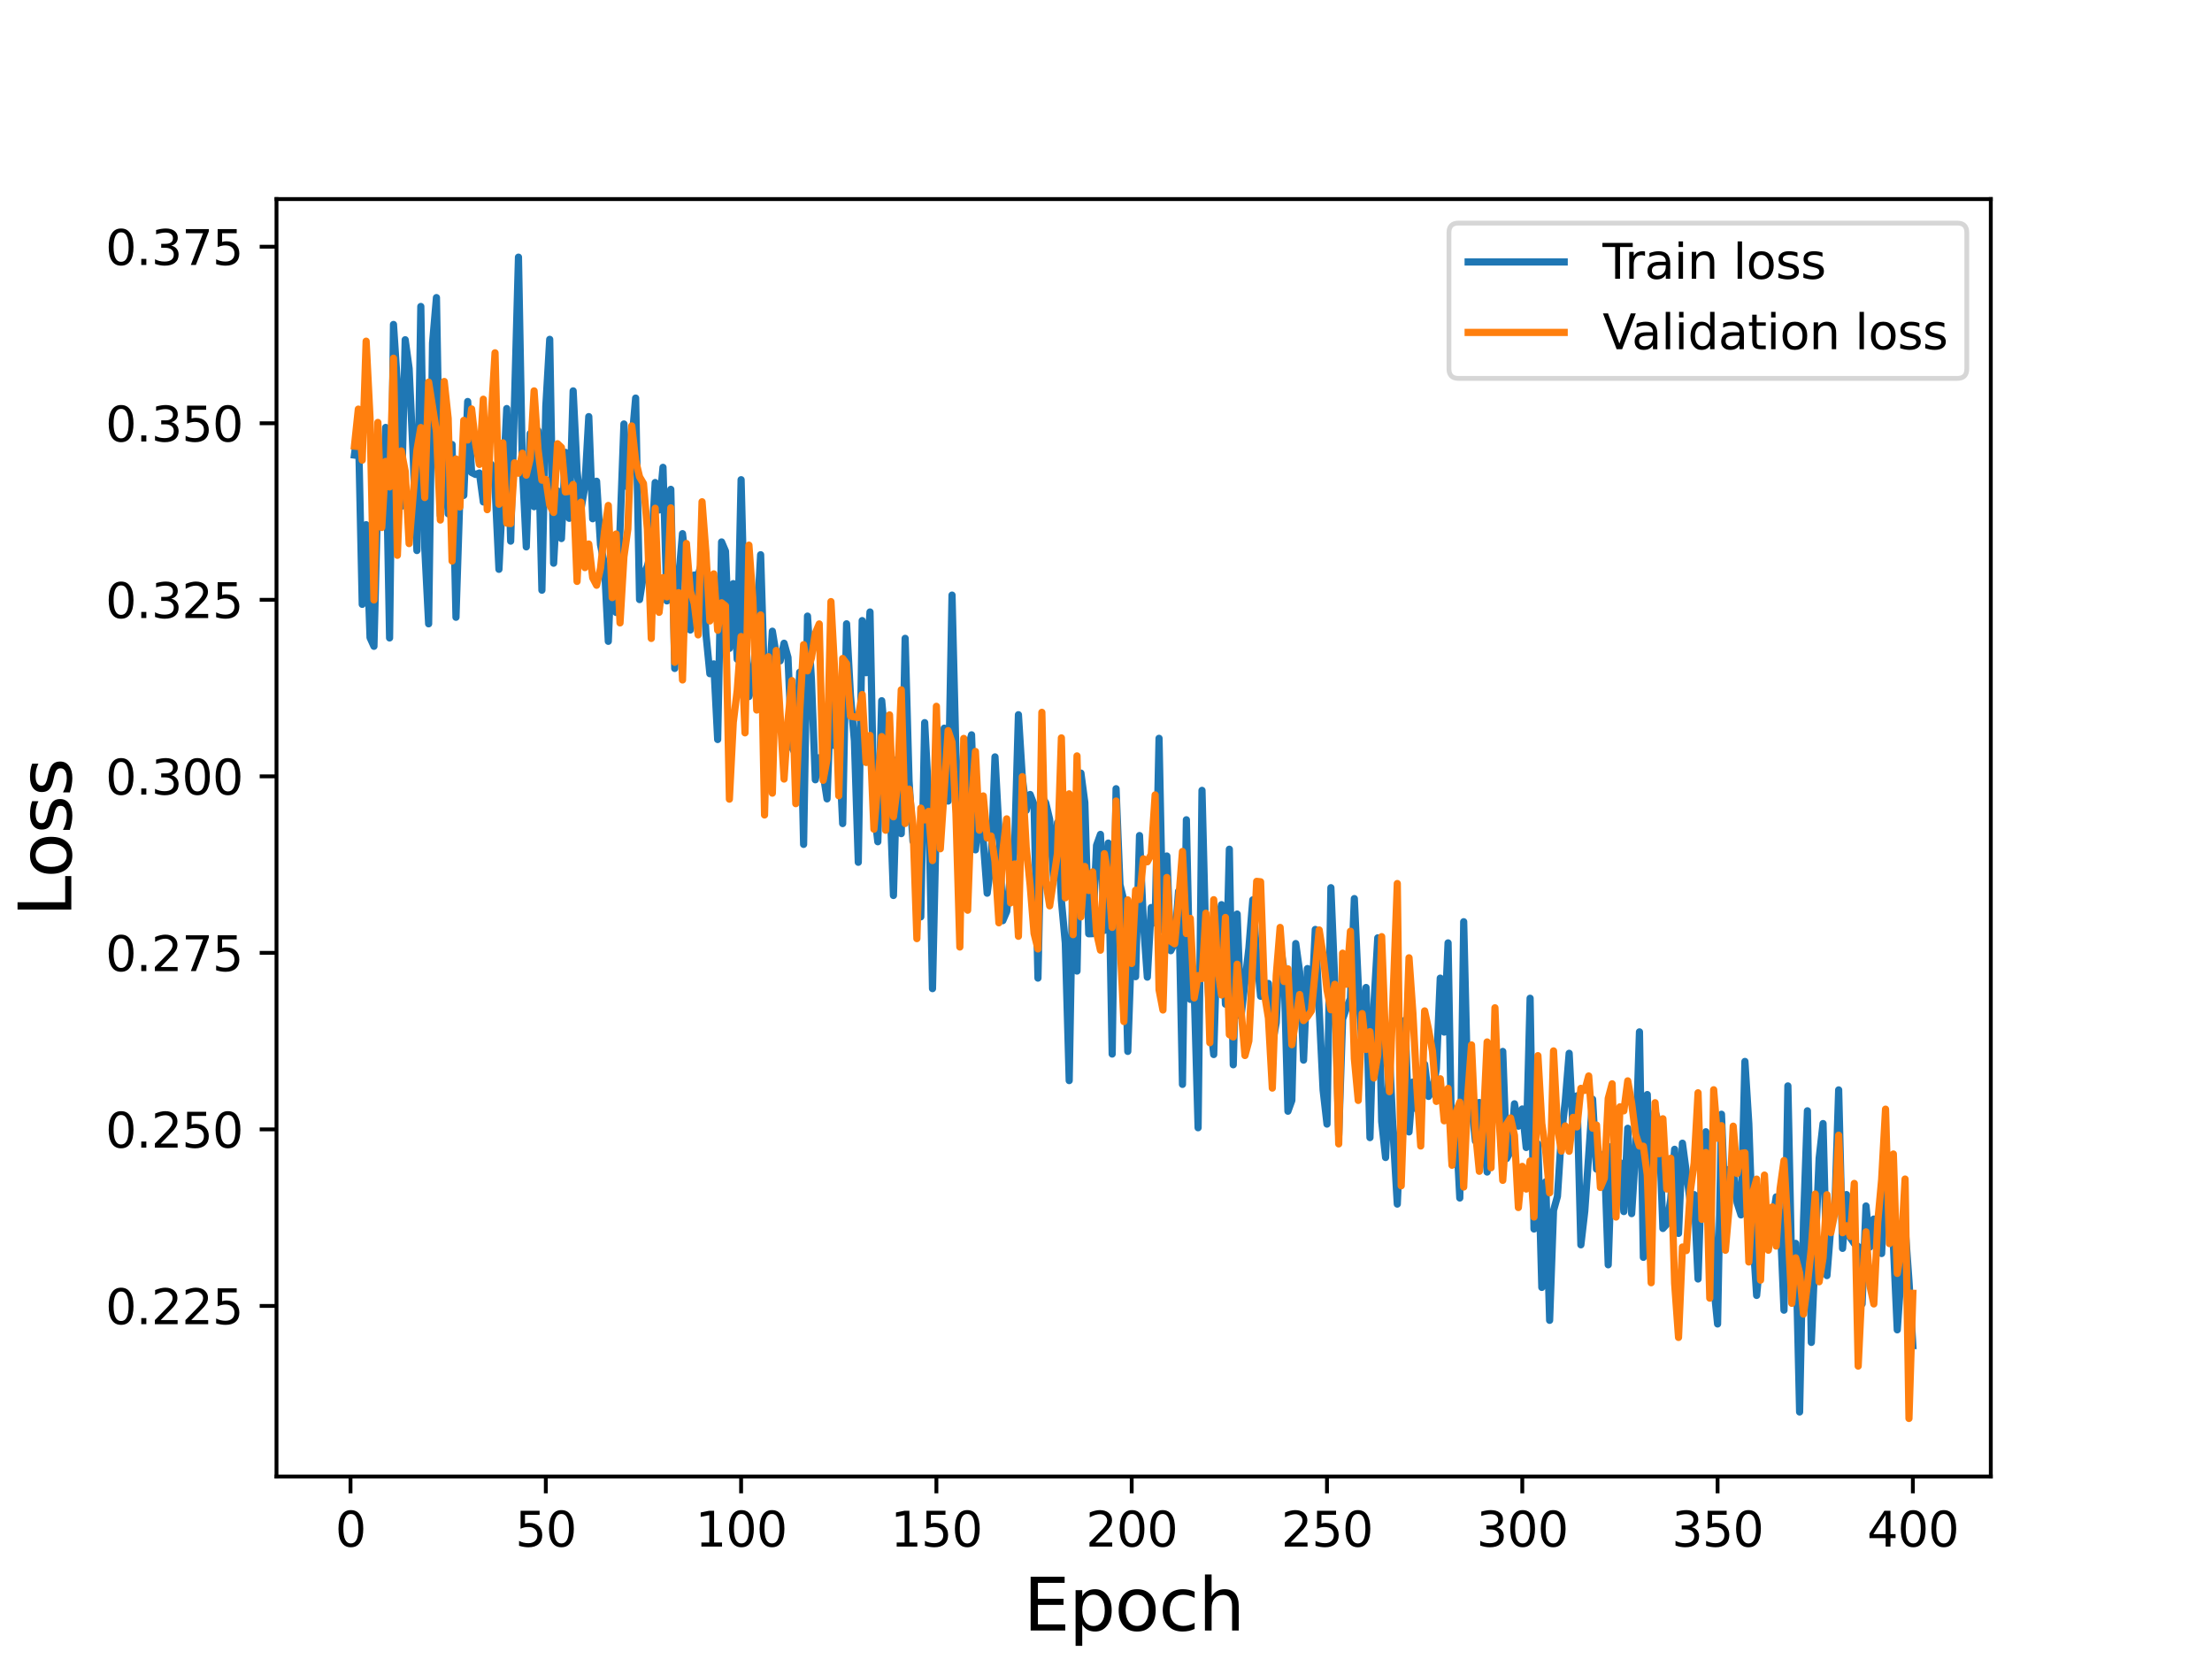 <?xml version="1.0" encoding="utf-8" standalone="no"?>
<!DOCTYPE svg PUBLIC "-//W3C//DTD SVG 1.1//EN"
  "http://www.w3.org/Graphics/SVG/1.1/DTD/svg11.dtd">
<svg height="345.6pt" version="1.1" viewBox="0 0 460.8 345.6" width="460.8pt" xmlns="http://www.w3.org/2000/svg" xmlns:xlink="http://www.w3.org/1999/xlink">
 <defs>
  <style type="text/css">*{stroke-linecap:butt;stroke-linejoin:round;}</style>
 </defs>
 <g id="figure_1">
  <g id="patch_1">
   <path d="M 0 345.6 
L 460.8 345.6 
L 460.8 0 
L 0 0 
z
" style="fill:#ffffff;"/>
  </g>
  <g id="axes_1">
   <g id="patch_2">
    <path d="M 57.6 307.584 
L 414.72 307.584 
L 414.72 41.472 
L 57.6 41.472 
z
" style="fill:#ffffff;"/>
   </g>
   <g id="matplotlib.axis_1">
    <g id="xtick_1">
     <g id="line2d_1">
      <defs>
       <path d="M 0 0 
L 0 3.5 
" id="mc0e71c6a5c" style="stroke:#000000;stroke-width:0.8;"/>
      </defs>
      <g>
       <use style="stroke:#000000;stroke-width:0.8;" x="73.019" xlink:href="#mc0e71c6a5c" y="307.584"/>
      </g>
     </g>
     <g id="text_1">
      <!-- 0 -->
      <g transform="translate(69.838 322.182)scale(0.1 -0.1)">
       <defs>
        <path d="M 2034 4250 
Q 1547 4250 1301 3770 
Q 1056 3291 1056 2328 
Q 1056 1369 1301 889 
Q 1547 409 2034 409 
Q 2525 409 2770 889 
Q 3016 1369 3016 2328 
Q 3016 3291 2770 3770 
Q 2525 4250 2034 4250 
z
M 2034 4750 
Q 2819 4750 3233 4129 
Q 3647 3509 3647 2328 
Q 3647 1150 3233 529 
Q 2819 -91 2034 -91 
Q 1250 -91 836 529 
Q 422 1150 422 2328 
Q 422 3509 836 4129 
Q 1250 4750 2034 4750 
z
" id="DejaVuSans-30" transform="scale(0.016)"/>
       </defs>
       <use xlink:href="#DejaVuSans-30"/>
      </g>
     </g>
    </g>
    <g id="xtick_2">
     <g id="line2d_2">
      <g>
       <use style="stroke:#000000;stroke-width:0.8;" x="113.703" xlink:href="#mc0e71c6a5c" y="307.584"/>
      </g>
     </g>
     <g id="text_2">
      <!-- 50 -->
      <g transform="translate(107.34 322.182)scale(0.1 -0.1)">
       <defs>
        <path d="M 691 4666 
L 3169 4666 
L 3169 4134 
L 1269 4134 
L 1269 2991 
Q 1406 3038 1543 3061 
Q 1681 3084 1819 3084 
Q 2600 3084 3056 2656 
Q 3513 2228 3513 1497 
Q 3513 744 3044 326 
Q 2575 -91 1722 -91 
Q 1428 -91 1123 -41 
Q 819 9 494 109 
L 494 744 
Q 775 591 1075 516 
Q 1375 441 1709 441 
Q 2250 441 2565 725 
Q 2881 1009 2881 1497 
Q 2881 1984 2565 2268 
Q 2250 2553 1709 2553 
Q 1456 2553 1204 2497 
Q 953 2441 691 2322 
L 691 4666 
z
" id="DejaVuSans-35" transform="scale(0.016)"/>
       </defs>
       <use xlink:href="#DejaVuSans-35"/>
       <use x="63.623" xlink:href="#DejaVuSans-30"/>
      </g>
     </g>
    </g>
    <g id="xtick_3">
     <g id="line2d_3">
      <g>
       <use style="stroke:#000000;stroke-width:0.8;" x="154.386" xlink:href="#mc0e71c6a5c" y="307.584"/>
      </g>
     </g>
     <g id="text_3">
      <!-- 100 -->
      <g transform="translate(144.842 322.182)scale(0.1 -0.1)">
       <defs>
        <path d="M 794 531 
L 1825 531 
L 1825 4091 
L 703 3866 
L 703 4441 
L 1819 4666 
L 2450 4666 
L 2450 531 
L 3481 531 
L 3481 0 
L 794 0 
L 794 531 
z
" id="DejaVuSans-31" transform="scale(0.016)"/>
       </defs>
       <use xlink:href="#DejaVuSans-31"/>
       <use x="63.623" xlink:href="#DejaVuSans-30"/>
       <use x="127.246" xlink:href="#DejaVuSans-30"/>
      </g>
     </g>
    </g>
    <g id="xtick_4">
     <g id="line2d_4">
      <g>
       <use style="stroke:#000000;stroke-width:0.8;" x="195.07" xlink:href="#mc0e71c6a5c" y="307.584"/>
      </g>
     </g>
     <g id="text_4">
      <!-- 150 -->
      <g transform="translate(185.526 322.182)scale(0.1 -0.1)">
       <use xlink:href="#DejaVuSans-31"/>
       <use x="63.623" xlink:href="#DejaVuSans-35"/>
       <use x="127.246" xlink:href="#DejaVuSans-30"/>
      </g>
     </g>
    </g>
    <g id="xtick_5">
     <g id="line2d_5">
      <g>
       <use style="stroke:#000000;stroke-width:0.8;" x="235.753" xlink:href="#mc0e71c6a5c" y="307.584"/>
      </g>
     </g>
     <g id="text_5">
      <!-- 200 -->
      <g transform="translate(226.209 322.182)scale(0.1 -0.1)">
       <defs>
        <path d="M 1228 531 
L 3431 531 
L 3431 0 
L 469 0 
L 469 531 
Q 828 903 1448 1529 
Q 2069 2156 2228 2338 
Q 2531 2678 2651 2914 
Q 2772 3150 2772 3378 
Q 2772 3750 2511 3984 
Q 2250 4219 1831 4219 
Q 1534 4219 1204 4116 
Q 875 4013 500 3803 
L 500 4441 
Q 881 4594 1212 4672 
Q 1544 4750 1819 4750 
Q 2544 4750 2975 4387 
Q 3406 4025 3406 3419 
Q 3406 3131 3298 2873 
Q 3191 2616 2906 2266 
Q 2828 2175 2409 1742 
Q 1991 1309 1228 531 
z
" id="DejaVuSans-32" transform="scale(0.016)"/>
       </defs>
       <use xlink:href="#DejaVuSans-32"/>
       <use x="63.623" xlink:href="#DejaVuSans-30"/>
       <use x="127.246" xlink:href="#DejaVuSans-30"/>
      </g>
     </g>
    </g>
    <g id="xtick_6">
     <g id="line2d_6">
      <g>
       <use style="stroke:#000000;stroke-width:0.8;" x="276.437" xlink:href="#mc0e71c6a5c" y="307.584"/>
      </g>
     </g>
     <g id="text_6">
      <!-- 250 -->
      <g transform="translate(266.893 322.182)scale(0.1 -0.1)">
       <use xlink:href="#DejaVuSans-32"/>
       <use x="63.623" xlink:href="#DejaVuSans-35"/>
       <use x="127.246" xlink:href="#DejaVuSans-30"/>
      </g>
     </g>
    </g>
    <g id="xtick_7">
     <g id="line2d_7">
      <g>
       <use style="stroke:#000000;stroke-width:0.8;" x="317.12" xlink:href="#mc0e71c6a5c" y="307.584"/>
      </g>
     </g>
     <g id="text_7">
      <!-- 300 -->
      <g transform="translate(307.576 322.182)scale(0.1 -0.1)">
       <defs>
        <path d="M 2597 2516 
Q 3050 2419 3304 2112 
Q 3559 1806 3559 1356 
Q 3559 666 3084 287 
Q 2609 -91 1734 -91 
Q 1441 -91 1130 -33 
Q 819 25 488 141 
L 488 750 
Q 750 597 1062 519 
Q 1375 441 1716 441 
Q 2309 441 2620 675 
Q 2931 909 2931 1356 
Q 2931 1769 2642 2001 
Q 2353 2234 1838 2234 
L 1294 2234 
L 1294 2753 
L 1863 2753 
Q 2328 2753 2575 2939 
Q 2822 3125 2822 3475 
Q 2822 3834 2567 4026 
Q 2313 4219 1838 4219 
Q 1578 4219 1281 4162 
Q 984 4106 628 3988 
L 628 4550 
Q 988 4650 1302 4700 
Q 1616 4750 1894 4750 
Q 2613 4750 3031 4423 
Q 3450 4097 3450 3541 
Q 3450 3153 3228 2886 
Q 3006 2619 2597 2516 
z
" id="DejaVuSans-33" transform="scale(0.016)"/>
       </defs>
       <use xlink:href="#DejaVuSans-33"/>
       <use x="63.623" xlink:href="#DejaVuSans-30"/>
       <use x="127.246" xlink:href="#DejaVuSans-30"/>
      </g>
     </g>
    </g>
    <g id="xtick_8">
     <g id="line2d_8">
      <g>
       <use style="stroke:#000000;stroke-width:0.8;" x="357.804" xlink:href="#mc0e71c6a5c" y="307.584"/>
      </g>
     </g>
     <g id="text_8">
      <!-- 350 -->
      <g transform="translate(348.26 322.182)scale(0.1 -0.1)">
       <use xlink:href="#DejaVuSans-33"/>
       <use x="63.623" xlink:href="#DejaVuSans-35"/>
       <use x="127.246" xlink:href="#DejaVuSans-30"/>
      </g>
     </g>
    </g>
    <g id="xtick_9">
     <g id="line2d_9">
      <g>
       <use style="stroke:#000000;stroke-width:0.8;" x="398.487" xlink:href="#mc0e71c6a5c" y="307.584"/>
      </g>
     </g>
     <g id="text_9">
      <!-- 400 -->
      <g transform="translate(388.944 322.182)scale(0.1 -0.1)">
       <defs>
        <path d="M 2419 4116 
L 825 1625 
L 2419 1625 
L 2419 4116 
z
M 2253 4666 
L 3047 4666 
L 3047 1625 
L 3713 1625 
L 3713 1100 
L 3047 1100 
L 3047 0 
L 2419 0 
L 2419 1100 
L 313 1100 
L 313 1709 
L 2253 4666 
z
" id="DejaVuSans-34" transform="scale(0.016)"/>
       </defs>
       <use xlink:href="#DejaVuSans-34"/>
       <use x="63.623" xlink:href="#DejaVuSans-30"/>
       <use x="127.246" xlink:href="#DejaVuSans-30"/>
      </g>
     </g>
    </g>
    <g id="text_10">
     <!-- Epoch -->
     <g transform="translate(213.194 339.66)scale(0.15 -0.15)">
      <defs>
       <path d="M 628 4666 
L 3578 4666 
L 3578 4134 
L 1259 4134 
L 1259 2753 
L 3481 2753 
L 3481 2222 
L 1259 2222 
L 1259 531 
L 3634 531 
L 3634 0 
L 628 0 
L 628 4666 
z
" id="DejaVuSans-45" transform="scale(0.016)"/>
       <path d="M 1159 525 
L 1159 -1331 
L 581 -1331 
L 581 3500 
L 1159 3500 
L 1159 2969 
Q 1341 3281 1617 3432 
Q 1894 3584 2278 3584 
Q 2916 3584 3314 3078 
Q 3713 2572 3713 1747 
Q 3713 922 3314 415 
Q 2916 -91 2278 -91 
Q 1894 -91 1617 61 
Q 1341 213 1159 525 
z
M 3116 1747 
Q 3116 2381 2855 2742 
Q 2594 3103 2138 3103 
Q 1681 3103 1420 2742 
Q 1159 2381 1159 1747 
Q 1159 1113 1420 752 
Q 1681 391 2138 391 
Q 2594 391 2855 752 
Q 3116 1113 3116 1747 
z
" id="DejaVuSans-70" transform="scale(0.016)"/>
       <path d="M 1959 3097 
Q 1497 3097 1228 2736 
Q 959 2375 959 1747 
Q 959 1119 1226 758 
Q 1494 397 1959 397 
Q 2419 397 2687 759 
Q 2956 1122 2956 1747 
Q 2956 2369 2687 2733 
Q 2419 3097 1959 3097 
z
M 1959 3584 
Q 2709 3584 3137 3096 
Q 3566 2609 3566 1747 
Q 3566 888 3137 398 
Q 2709 -91 1959 -91 
Q 1206 -91 779 398 
Q 353 888 353 1747 
Q 353 2609 779 3096 
Q 1206 3584 1959 3584 
z
" id="DejaVuSans-6f" transform="scale(0.016)"/>
       <path d="M 3122 3366 
L 3122 2828 
Q 2878 2963 2633 3030 
Q 2388 3097 2138 3097 
Q 1578 3097 1268 2742 
Q 959 2388 959 1747 
Q 959 1106 1268 751 
Q 1578 397 2138 397 
Q 2388 397 2633 464 
Q 2878 531 3122 666 
L 3122 134 
Q 2881 22 2623 -34 
Q 2366 -91 2075 -91 
Q 1284 -91 818 406 
Q 353 903 353 1747 
Q 353 2603 823 3093 
Q 1294 3584 2113 3584 
Q 2378 3584 2631 3529 
Q 2884 3475 3122 3366 
z
" id="DejaVuSans-63" transform="scale(0.016)"/>
       <path d="M 3513 2113 
L 3513 0 
L 2938 0 
L 2938 2094 
Q 2938 2591 2744 2837 
Q 2550 3084 2163 3084 
Q 1697 3084 1428 2787 
Q 1159 2491 1159 1978 
L 1159 0 
L 581 0 
L 581 4863 
L 1159 4863 
L 1159 2956 
Q 1366 3272 1645 3428 
Q 1925 3584 2291 3584 
Q 2894 3584 3203 3211 
Q 3513 2838 3513 2113 
z
" id="DejaVuSans-68" transform="scale(0.016)"/>
      </defs>
      <use xlink:href="#DejaVuSans-45"/>
      <use x="63.184" xlink:href="#DejaVuSans-70"/>
      <use x="126.66" xlink:href="#DejaVuSans-6f"/>
      <use x="187.842" xlink:href="#DejaVuSans-63"/>
      <use x="242.822" xlink:href="#DejaVuSans-68"/>
     </g>
    </g>
   </g>
   <g id="matplotlib.axis_2">
    <g id="ytick_1">
     <g id="line2d_10">
      <defs>
       <path d="M 0 0 
L -3.5 0 
" id="m037f958795" style="stroke:#000000;stroke-width:0.8;"/>
      </defs>
      <g>
       <use style="stroke:#000000;stroke-width:0.8;" x="57.6" xlink:href="#m037f958795" y="272.049"/>
      </g>
     </g>
     <g id="text_11">
      <!-- 0.225 -->
      <g transform="translate(21.972 275.848)scale(0.1 -0.1)">
       <defs>
        <path d="M 684 794 
L 1344 794 
L 1344 0 
L 684 0 
L 684 794 
z
" id="DejaVuSans-2e" transform="scale(0.016)"/>
       </defs>
       <use xlink:href="#DejaVuSans-30"/>
       <use x="63.623" xlink:href="#DejaVuSans-2e"/>
       <use x="95.41" xlink:href="#DejaVuSans-32"/>
       <use x="159.033" xlink:href="#DejaVuSans-32"/>
       <use x="222.656" xlink:href="#DejaVuSans-35"/>
      </g>
     </g>
    </g>
    <g id="ytick_2">
     <g id="line2d_11">
      <g>
       <use style="stroke:#000000;stroke-width:0.8;" x="57.6" xlink:href="#m037f958795" y="235.274"/>
      </g>
     </g>
     <g id="text_12">
      <!-- 0.250 -->
      <g transform="translate(21.972 239.073)scale(0.1 -0.1)">
       <use xlink:href="#DejaVuSans-30"/>
       <use x="63.623" xlink:href="#DejaVuSans-2e"/>
       <use x="95.41" xlink:href="#DejaVuSans-32"/>
       <use x="159.033" xlink:href="#DejaVuSans-35"/>
       <use x="222.656" xlink:href="#DejaVuSans-30"/>
      </g>
     </g>
    </g>
    <g id="ytick_3">
     <g id="line2d_12">
      <g>
       <use style="stroke:#000000;stroke-width:0.8;" x="57.6" xlink:href="#m037f958795" y="198.499"/>
      </g>
     </g>
     <g id="text_13">
      <!-- 0.275 -->
      <g transform="translate(21.972 202.298)scale(0.1 -0.1)">
       <defs>
        <path d="M 525 4666 
L 3525 4666 
L 3525 4397 
L 1831 0 
L 1172 0 
L 2766 4134 
L 525 4134 
L 525 4666 
z
" id="DejaVuSans-37" transform="scale(0.016)"/>
       </defs>
       <use xlink:href="#DejaVuSans-30"/>
       <use x="63.623" xlink:href="#DejaVuSans-2e"/>
       <use x="95.41" xlink:href="#DejaVuSans-32"/>
       <use x="159.033" xlink:href="#DejaVuSans-37"/>
       <use x="222.656" xlink:href="#DejaVuSans-35"/>
      </g>
     </g>
    </g>
    <g id="ytick_4">
     <g id="line2d_13">
      <g>
       <use style="stroke:#000000;stroke-width:0.8;" x="57.6" xlink:href="#m037f958795" y="161.724"/>
      </g>
     </g>
     <g id="text_14">
      <!-- 0.300 -->
      <g transform="translate(21.972 165.523)scale(0.1 -0.1)">
       <use xlink:href="#DejaVuSans-30"/>
       <use x="63.623" xlink:href="#DejaVuSans-2e"/>
       <use x="95.41" xlink:href="#DejaVuSans-33"/>
       <use x="159.033" xlink:href="#DejaVuSans-30"/>
       <use x="222.656" xlink:href="#DejaVuSans-30"/>
      </g>
     </g>
    </g>
    <g id="ytick_5">
     <g id="line2d_14">
      <g>
       <use style="stroke:#000000;stroke-width:0.8;" x="57.6" xlink:href="#m037f958795" y="124.949"/>
      </g>
     </g>
     <g id="text_15">
      <!-- 0.325 -->
      <g transform="translate(21.972 128.748)scale(0.1 -0.1)">
       <use xlink:href="#DejaVuSans-30"/>
       <use x="63.623" xlink:href="#DejaVuSans-2e"/>
       <use x="95.41" xlink:href="#DejaVuSans-33"/>
       <use x="159.033" xlink:href="#DejaVuSans-32"/>
       <use x="222.656" xlink:href="#DejaVuSans-35"/>
      </g>
     </g>
    </g>
    <g id="ytick_6">
     <g id="line2d_15">
      <g>
       <use style="stroke:#000000;stroke-width:0.8;" x="57.6" xlink:href="#m037f958795" y="88.174"/>
      </g>
     </g>
     <g id="text_16">
      <!-- 0.350 -->
      <g transform="translate(21.972 91.973)scale(0.1 -0.1)">
       <use xlink:href="#DejaVuSans-30"/>
       <use x="63.623" xlink:href="#DejaVuSans-2e"/>
       <use x="95.41" xlink:href="#DejaVuSans-33"/>
       <use x="159.033" xlink:href="#DejaVuSans-35"/>
       <use x="222.656" xlink:href="#DejaVuSans-30"/>
      </g>
     </g>
    </g>
    <g id="ytick_7">
     <g id="line2d_16">
      <g>
       <use style="stroke:#000000;stroke-width:0.8;" x="57.6" xlink:href="#m037f958795" y="51.399"/>
      </g>
     </g>
     <g id="text_17">
      <!-- 0.375 -->
      <g transform="translate(21.972 55.198)scale(0.1 -0.1)">
       <use xlink:href="#DejaVuSans-30"/>
       <use x="63.623" xlink:href="#DejaVuSans-2e"/>
       <use x="95.41" xlink:href="#DejaVuSans-33"/>
       <use x="159.033" xlink:href="#DejaVuSans-37"/>
       <use x="222.656" xlink:href="#DejaVuSans-35"/>
      </g>
     </g>
    </g>
    <g id="text_18">
     <!-- Loss -->
     <g transform="translate(14.852 190.979)rotate(-90)scale(0.15 -0.15)">
      <defs>
       <path d="M 628 4666 
L 1259 4666 
L 1259 531 
L 3531 531 
L 3531 0 
L 628 0 
L 628 4666 
z
" id="DejaVuSans-4c" transform="scale(0.016)"/>
       <path d="M 2834 3397 
L 2834 2853 
Q 2591 2978 2328 3040 
Q 2066 3103 1784 3103 
Q 1356 3103 1142 2972 
Q 928 2841 928 2578 
Q 928 2378 1081 2264 
Q 1234 2150 1697 2047 
L 1894 2003 
Q 2506 1872 2764 1633 
Q 3022 1394 3022 966 
Q 3022 478 2636 193 
Q 2250 -91 1575 -91 
Q 1294 -91 989 -36 
Q 684 19 347 128 
L 347 722 
Q 666 556 975 473 
Q 1284 391 1588 391 
Q 1994 391 2212 530 
Q 2431 669 2431 922 
Q 2431 1156 2273 1281 
Q 2116 1406 1581 1522 
L 1381 1569 
Q 847 1681 609 1914 
Q 372 2147 372 2553 
Q 372 3047 722 3315 
Q 1072 3584 1716 3584 
Q 2034 3584 2315 3537 
Q 2597 3491 2834 3397 
z
" id="DejaVuSans-73" transform="scale(0.016)"/>
      </defs>
      <use xlink:href="#DejaVuSans-4c"/>
      <use x="53.963" xlink:href="#DejaVuSans-6f"/>
      <use x="115.145" xlink:href="#DejaVuSans-73"/>
      <use x="167.244" xlink:href="#DejaVuSans-73"/>
     </g>
    </g>
   </g>
   <g id="line2d_17">
    <path clip-path="url(#pfa947d63a7)" d="M 73.833 94.803 
L 74.646 88.535 
L 75.46 125.9 
L 76.274 109.306 
L 77.087 132.832 
L 77.901 134.637 
L 78.715 102.434 
L 79.528 107.733 
L 80.342 89.04 
L 81.156 132.896 
L 81.969 67.591 
L 82.783 79.972 
L 83.597 105.5 
L 84.41 70.775 
L 85.224 76.751 
L 86.038 94.194 
L 86.851 114.688 
L 87.665 63.84 
L 88.479 114.09 
L 89.292 129.955 
L 90.106 71.478 
L 90.92 61.995 
L 91.733 107.396 
L 92.547 87.575 
L 93.361 107.032 
L 94.174 92.601 
L 94.988 128.589 
L 95.802 103.278 
L 96.616 103.199 
L 97.429 83.64 
L 98.243 98.432 
L 99.057 98.834 
L 99.87 98.533 
L 100.684 104.564 
L 101.498 101.091 
L 102.311 96.727 
L 103.125 101.304 
L 103.939 118.6 
L 105.566 85.109 
L 106.38 112.728 
L 108.007 53.568 
L 108.821 97.32 
L 109.634 113.924 
L 110.448 90.311 
L 111.262 105.553 
L 112.075 89.717 
L 112.889 122.951 
L 113.703 84.659 
L 114.516 70.693 
L 115.33 117.329 
L 116.144 102.259 
L 116.957 112.19 
L 117.771 94.225 
L 118.585 107.975 
L 119.398 81.425 
L 120.212 98.105 
L 121.026 106.107 
L 121.839 101.308 
L 122.653 86.785 
L 123.467 108.07 
L 124.28 100.249 
L 125.094 113.469 
L 125.908 117.528 
L 126.721 133.6 
L 127.535 113.645 
L 128.349 127.586 
L 129.162 110.259 
L 129.976 88.321 
L 130.79 101.476 
L 132.417 82.926 
L 133.231 124.901 
L 134.044 119.795 
L 134.858 117.932 
L 135.672 114.817 
L 136.485 100.517 
L 137.299 106.231 
L 138.113 97.354 
L 138.926 125.178 
L 139.74 101.94 
L 140.554 139.248 
L 141.367 120.53 
L 142.181 111.169 
L 142.995 118.617 
L 143.808 131.247 
L 144.622 119.782 
L 145.436 119.802 
L 146.249 117.006 
L 147.063 132.048 
L 147.877 140.347 
L 148.69 138.299 
L 149.504 154.055 
L 150.318 112.894 
L 151.131 114.813 
L 151.945 135.077 
L 152.759 121.582 
L 153.572 137.335 
L 154.386 99.93 
L 155.2 132.052 
L 156.013 145.107 
L 156.827 142.43 
L 157.641 130.112 
L 158.454 115.56 
L 159.268 142.648 
L 160.082 145.332 
L 160.895 131.489 
L 161.709 136.444 
L 162.523 137.672 
L 163.336 133.999 
L 164.15 136.957 
L 164.964 155.682 
L 165.777 157.144 
L 166.591 140.031 
L 167.405 175.9 
L 168.219 128.344 
L 169.032 141.496 
L 169.846 162.442 
L 170.66 157.844 
L 171.473 161.125 
L 172.287 166.419 
L 173.101 145.046 
L 173.914 155.352 
L 174.728 154.369 
L 175.542 171.566 
L 176.355 129.951 
L 177.169 144.877 
L 177.983 154.318 
L 178.796 179.629 
L 179.61 129.28 
L 180.424 140.132 
L 181.237 127.486 
L 182.051 168.187 
L 182.865 175.35 
L 183.678 145.975 
L 185.306 164.216 
L 186.119 186.545 
L 186.933 158.162 
L 187.747 173.662 
L 188.56 132.979 
L 189.374 162.708 
L 190.188 175.249 
L 191.001 175.52 
L 191.815 191 
L 192.629 150.538 
L 193.442 166.094 
L 194.256 205.952 
L 195.07 169.57 
L 195.883 164.412 
L 196.697 151.694 
L 197.511 166.875 
L 198.324 123.97 
L 199.138 156.865 
L 199.952 171.296 
L 200.765 175.618 
L 201.579 156.226 
L 202.393 153.076 
L 203.206 177.038 
L 204.02 167.565 
L 204.834 175.3 
L 205.647 186.073 
L 206.461 179.908 
L 207.275 157.671 
L 208.088 172.808 
L 208.902 191.79 
L 209.716 189.874 
L 210.529 181.967 
L 211.343 177.09 
L 212.157 148.887 
L 212.97 161.985 
L 213.784 168.824 
L 214.598 165.508 
L 215.411 167.639 
L 216.225 203.758 
L 217.039 165.887 
L 217.852 167.27 
L 218.666 170.711 
L 219.48 183.12 
L 220.293 171.337 
L 221.107 187.569 
L 221.921 196.474 
L 222.734 225.108 
L 223.548 179.114 
L 224.362 202.292 
L 225.175 161.052 
L 225.989 167.192 
L 226.803 194.523 
L 227.616 194.497 
L 228.43 176.102 
L 229.244 173.818 
L 230.057 193.816 
L 230.871 175.627 
L 231.685 219.58 
L 232.498 164.304 
L 233.312 184.282 
L 234.126 187.649 
L 234.939 219.025 
L 235.753 195.776 
L 236.567 203.457 
L 237.381 174.061 
L 238.194 192.268 
L 239.008 203.558 
L 239.822 189.056 
L 240.635 192.293 
L 241.449 153.809 
L 242.263 193.768 
L 243.076 178.32 
L 243.89 198.05 
L 244.704 196.474 
L 245.517 185.651 
L 246.331 225.9 
L 247.145 170.773 
L 247.958 208.188 
L 248.772 206.012 
L 249.586 234.93 
L 250.399 164.648 
L 251.213 197.119 
L 252.027 212.259 
L 252.84 219.679 
L 253.654 192.36 
L 254.468 188.458 
L 255.281 209.193 
L 256.095 176.908 
L 256.909 221.815 
L 257.722 190.408 
L 258.536 211.767 
L 260.163 197.501 
L 260.977 187.455 
L 261.791 199.056 
L 262.604 207.537 
L 263.418 205.309 
L 264.232 204.871 
L 265.045 217.59 
L 265.859 213.048 
L 266.673 196.807 
L 267.486 202.004 
L 268.3 231.491 
L 269.114 229.242 
L 269.927 196.557 
L 270.741 202.45 
L 271.555 220.845 
L 272.368 201.769 
L 273.182 210.331 
L 273.996 193.623 
L 275.623 227.059 
L 276.437 234.17 
L 277.25 184.924 
L 278.064 204.738 
L 278.878 236.511 
L 279.691 212.318 
L 280.505 209.944 
L 281.319 208.024 
L 282.132 187.193 
L 282.946 205.033 
L 283.76 218.573 
L 284.573 205.712 
L 285.387 236.985 
L 286.201 209.354 
L 287.014 195.372 
L 287.828 233.616 
L 288.642 241.129 
L 289.455 219.735 
L 290.269 237.099 
L 291.083 250.833 
L 292.71 212.498 
L 293.524 235.795 
L 294.337 225.412 
L 295.151 231.036 
L 295.965 225.233 
L 296.778 221.707 
L 297.592 228.4 
L 298.406 227.286 
L 299.219 222.687 
L 300.033 203.764 
L 300.847 215.004 
L 301.66 196.42 
L 302.474 242.023 
L 303.288 233.689 
L 304.101 249.567 
L 304.915 192.012 
L 305.729 225.871 
L 306.543 230.228 
L 307.356 237.7 
L 308.17 229.666 
L 308.984 234.945 
L 309.797 244.153 
L 310.611 221.444 
L 311.425 225.031 
L 312.238 225.426 
L 313.052 219.035 
L 313.866 241.346 
L 314.679 239.837 
L 315.493 229.943 
L 316.307 234.605 
L 317.12 231.019 
L 317.934 239.045 
L 318.748 207.955 
L 319.561 256.025 
L 320.375 238.294 
L 321.189 268.192 
L 322.002 246.186 
L 322.816 275.051 
L 323.63 252.154 
L 324.443 249.226 
L 325.257 236.551 
L 326.071 229.42 
L 326.884 219.422 
L 327.698 235.258 
L 328.512 228.282 
L 329.325 259.32 
L 330.139 252.294 
L 331.766 228.989 
L 332.58 243.545 
L 333.394 243.732 
L 334.207 240.344 
L 335.021 263.48 
L 335.835 238.718 
L 336.648 247.279 
L 337.462 242.172 
L 338.276 252.391 
L 339.089 235.038 
L 339.903 252.821 
L 340.717 239.903 
L 341.53 214.961 
L 342.344 261.926 
L 343.158 228.015 
L 343.971 256.105 
L 344.785 231.54 
L 345.599 234.139 
L 346.412 255.91 
L 347.226 255.015 
L 348.04 249.828 
L 348.853 239.42 
L 349.667 256.939 
L 350.481 238.145 
L 352.108 250.371 
L 352.922 248.855 
L 353.735 266.439 
L 354.549 242.02 
L 355.363 235.766 
L 356.176 245.026 
L 356.99 267.641 
L 357.804 275.807 
L 358.617 232.117 
L 359.431 253.236 
L 360.245 243.573 
L 361.058 243.817 
L 361.872 250.528 
L 362.686 253.092 
L 363.499 221.117 
L 364.313 234.107 
L 365.127 257.307 
L 365.94 269.858 
L 366.754 261.234 
L 367.568 257.407 
L 368.381 259.904 
L 370.009 249.34 
L 370.822 253.706 
L 371.636 272.935 
L 372.45 226.213 
L 373.263 265.431 
L 374.077 259.018 
L 374.891 294.139 
L 375.704 254.509 
L 376.518 231.4 
L 377.332 279.651 
L 378.959 241.304 
L 379.773 234.057 
L 380.587 265.728 
L 381.4 255.445 
L 382.214 252.183 
L 383.028 227.047 
L 383.841 260.06 
L 384.655 248.85 
L 385.469 257.849 
L 386.282 259.054 
L 387.096 259.693 
L 387.91 271.644 
L 388.723 251.228 
L 389.537 259.781 
L 390.351 253.948 
L 391.164 257.885 
L 391.978 261.13 
L 392.792 242.577 
L 393.605 250.1 
L 394.419 259.092 
L 395.233 277.029 
L 396.046 265.472 
L 396.86 255.518 
L 397.674 266.832 
L 398.487 280.338 
L 398.487 280.338 
" style="fill:none;stroke:#1f77b4;stroke-linecap:square;stroke-width:1.5;"/>
   </g>
   <g id="line2d_18">
    <path clip-path="url(#pfa947d63a7)" d="M 73.833 92.931 
L 74.646 85.231 
L 75.46 95.859 
L 76.274 71.074 
L 77.087 87.08 
L 77.901 124.982 
L 78.715 88 
L 79.528 109.887 
L 80.342 96.128 
L 81.156 101.441 
L 81.969 74.625 
L 82.783 115.682 
L 83.597 93.943 
L 84.41 98.168 
L 85.224 113.24 
L 86.851 93.794 
L 87.665 89.065 
L 88.479 103.641 
L 89.292 79.599 
L 90.92 89.925 
L 91.733 108.335 
L 92.547 79.471 
L 93.361 87.154 
L 94.174 116.874 
L 94.988 95.606 
L 95.802 105.62 
L 96.616 87.573 
L 97.429 91.656 
L 98.243 85.192 
L 99.057 92.301 
L 99.87 96.743 
L 100.684 83.164 
L 101.498 106.177 
L 102.311 87.173 
L 103.125 73.496 
L 103.939 105.047 
L 104.752 92.248 
L 105.566 108.971 
L 106.38 109.069 
L 107.193 96.413 
L 108.007 98.576 
L 108.821 94.416 
L 109.634 98.979 
L 110.448 95.567 
L 111.262 81.426 
L 112.075 93.56 
L 112.889 100.031 
L 113.703 99.865 
L 114.516 105.221 
L 115.33 106.753 
L 116.144 92.438 
L 116.957 93.205 
L 117.771 102.484 
L 118.585 102.344 
L 119.398 100.924 
L 120.212 121.12 
L 121.026 104.614 
L 121.839 118.244 
L 122.653 113.334 
L 123.467 120.372 
L 124.28 121.919 
L 125.094 118.395 
L 125.908 110.89 
L 126.721 105.293 
L 127.535 124.494 
L 128.349 111.237 
L 129.162 129.765 
L 129.976 115.992 
L 130.79 110.205 
L 131.603 88.729 
L 132.417 95.915 
L 133.231 99.335 
L 134.044 100.715 
L 134.858 110.218 
L 135.672 133 
L 136.485 105.883 
L 137.299 127.564 
L 138.113 120.335 
L 138.926 124.346 
L 139.74 105.804 
L 140.554 137.968 
L 141.367 123.457 
L 142.181 141.653 
L 142.995 113.218 
L 143.808 123.18 
L 144.622 125.721 
L 145.436 132.26 
L 146.249 104.527 
L 147.063 115.146 
L 147.877 129.357 
L 148.69 119.543 
L 149.504 131.299 
L 150.318 125.568 
L 151.131 126.22 
L 151.945 166.478 
L 152.759 150.47 
L 153.572 143.852 
L 154.386 132.604 
L 155.2 152.666 
L 156.013 113.564 
L 156.827 124.734 
L 157.641 147.913 
L 158.454 128.101 
L 159.268 169.773 
L 160.082 136.802 
L 160.895 165.23 
L 161.709 135.514 
L 163.336 162.292 
L 164.15 150.033 
L 164.964 141.777 
L 165.777 167.418 
L 166.591 148.263 
L 167.405 134.296 
L 168.219 139.753 
L 169.032 137.093 
L 169.846 131.917 
L 170.66 129.977 
L 171.473 162.555 
L 172.287 158.141 
L 173.101 125.324 
L 173.914 140.379 
L 174.728 165.78 
L 175.542 137.169 
L 176.355 138.256 
L 177.169 149.191 
L 178.796 149.475 
L 179.61 144.689 
L 180.424 158.839 
L 181.237 153.199 
L 182.051 172.737 
L 183.678 153.445 
L 184.492 172.955 
L 185.306 148.923 
L 186.119 170.156 
L 186.933 163.949 
L 187.747 143.701 
L 188.56 171.552 
L 189.374 164.381 
L 190.188 171.799 
L 191.001 195.533 
L 191.815 168.345 
L 192.629 170.79 
L 193.442 169.022 
L 194.256 179.267 
L 195.07 147.135 
L 195.883 176.817 
L 197.511 152.207 
L 198.324 154.625 
L 199.138 169.478 
L 199.952 197.283 
L 200.765 153.825 
L 201.579 189.616 
L 202.393 167.167 
L 203.206 156.54 
L 204.02 172.94 
L 204.834 165.804 
L 205.647 174.566 
L 206.461 174.162 
L 207.275 179.469 
L 208.088 192.242 
L 208.902 177.309 
L 209.716 170.582 
L 210.529 188.09 
L 211.343 179.982 
L 212.157 195.045 
L 212.97 161.79 
L 213.784 176.57 
L 214.598 184.41 
L 215.411 194.454 
L 216.225 197.681 
L 217.039 148.391 
L 217.852 183.564 
L 218.666 188.708 
L 220.293 177.769 
L 221.107 153.715 
L 221.921 187.029 
L 222.734 165.366 
L 223.548 194.712 
L 224.362 157.467 
L 225.175 191.008 
L 225.989 180.507 
L 226.803 185.506 
L 227.616 181.622 
L 228.43 194.303 
L 229.244 197.942 
L 230.057 177.838 
L 230.871 182.489 
L 231.685 193.193 
L 232.498 166.867 
L 233.312 195.893 
L 234.126 212.806 
L 234.939 187.461 
L 235.753 200.712 
L 236.567 185.443 
L 237.381 187.372 
L 238.194 178.907 
L 239.008 179.528 
L 239.822 177.979 
L 240.635 165.591 
L 241.449 206.175 
L 242.263 210.404 
L 243.076 182.795 
L 243.89 196.08 
L 244.704 196.61 
L 245.517 187.865 
L 246.331 177.375 
L 247.145 194.479 
L 247.958 191.31 
L 248.772 207.885 
L 249.586 203.246 
L 250.399 203.863 
L 251.213 190.231 
L 252.027 217.217 
L 252.84 187.42 
L 253.654 201.407 
L 254.468 207.275 
L 255.281 191.121 
L 256.095 215.534 
L 256.909 216.022 
L 257.722 200.865 
L 259.35 219.884 
L 260.163 216.84 
L 261.791 183.602 
L 262.604 183.692 
L 263.418 207.063 
L 264.232 212.071 
L 265.045 226.673 
L 265.859 203.214 
L 266.673 193.199 
L 267.486 204.462 
L 268.3 201.825 
L 269.114 217.623 
L 270.741 207.176 
L 271.555 212.6 
L 272.368 211.78 
L 273.182 210.585 
L 274.809 193.725 
L 275.623 198.918 
L 276.437 206.212 
L 277.25 210.354 
L 278.064 205.045 
L 278.878 238.298 
L 279.691 198.564 
L 280.505 205.041 
L 281.319 193.994 
L 282.132 220.516 
L 282.946 229.239 
L 283.76 211.153 
L 284.573 218.624 
L 285.387 214.913 
L 286.201 224.574 
L 287.014 219.769 
L 287.828 195.118 
L 288.642 217.2 
L 289.455 227.42 
L 291.083 184.053 
L 291.896 247.025 
L 293.524 199.525 
L 294.337 211.068 
L 295.151 226.446 
L 295.965 238.735 
L 296.778 210.591 
L 297.592 214.46 
L 298.406 218.968 
L 299.219 229.443 
L 300.033 224.724 
L 300.847 233.485 
L 301.66 226.735 
L 302.474 242.744 
L 303.288 231.811 
L 304.101 229.604 
L 304.915 247.278 
L 305.729 228.598 
L 306.543 217.677 
L 307.356 235.662 
L 308.17 243.999 
L 308.984 234.336 
L 309.797 217.057 
L 310.611 243.269 
L 311.425 209.94 
L 312.238 232.02 
L 313.052 245.89 
L 313.866 234.168 
L 314.679 232.892 
L 315.493 236.515 
L 316.307 251.555 
L 317.12 242.975 
L 317.934 247.703 
L 318.748 241.852 
L 319.561 253.532 
L 320.375 219.909 
L 321.189 234.032 
L 322.002 239.811 
L 322.816 248.49 
L 323.63 218.922 
L 324.443 234.817 
L 325.257 239.794 
L 326.071 234.552 
L 326.884 239.832 
L 327.698 232.769 
L 328.512 234.763 
L 329.325 226.721 
L 330.139 227.16 
L 330.953 224.145 
L 331.766 235.023 
L 332.58 234.37 
L 333.394 247.376 
L 334.207 245.44 
L 335.021 228.826 
L 335.835 225.772 
L 336.648 253.529 
L 337.462 230.567 
L 338.276 231.411 
L 339.089 225.161 
L 339.903 229.797 
L 340.717 236.293 
L 341.53 238.738 
L 342.344 238.775 
L 343.158 244.769 
L 343.971 267.224 
L 344.785 229.716 
L 345.599 240.362 
L 346.412 233.058 
L 347.226 247.687 
L 348.04 241.285 
L 348.853 267.347 
L 349.667 278.615 
L 350.481 259.774 
L 351.294 260.518 
L 352.108 248.258 
L 352.922 242.29 
L 353.735 227.646 
L 354.549 254.022 
L 355.363 240.088 
L 356.176 270.43 
L 356.99 227.014 
L 357.804 237.127 
L 358.617 234.499 
L 359.431 260.454 
L 360.245 251.121 
L 361.058 234.601 
L 361.872 244.46 
L 362.686 240.283 
L 363.499 240.147 
L 364.313 262.894 
L 365.127 248.52 
L 365.94 245.628 
L 366.754 266.678 
L 367.568 244.79 
L 368.381 260.445 
L 369.195 251.408 
L 370.009 259.58 
L 370.822 247.618 
L 371.636 241.767 
L 372.45 255.642 
L 373.263 271.513 
L 374.077 262.037 
L 374.891 265.174 
L 375.704 273.747 
L 376.518 267.588 
L 377.332 260.028 
L 378.146 248.735 
L 378.959 267.014 
L 379.773 262.066 
L 380.587 248.878 
L 381.4 256.787 
L 382.214 252.7 
L 383.028 236.484 
L 383.841 256.801 
L 384.655 255.343 
L 385.469 257.588 
L 386.282 246.527 
L 387.096 284.586 
L 387.91 267.63 
L 388.723 256.623 
L 389.537 267.82 
L 390.351 271.635 
L 391.164 254.635 
L 391.978 245.731 
L 392.792 231.055 
L 393.605 259.072 
L 394.419 240.398 
L 395.233 265.274 
L 396.046 260.267 
L 396.86 245.614 
L 397.674 295.488 
L 398.487 269.422 
L 398.487 269.422 
" style="fill:none;stroke:#ff7f0e;stroke-linecap:square;stroke-width:1.5;"/>
   </g>
   <g id="patch_3">
    <path d="M 57.6 307.584 
L 57.6 41.472 
" style="fill:none;stroke:#000000;stroke-linecap:square;stroke-linejoin:miter;stroke-width:0.8;"/>
   </g>
   <g id="patch_4">
    <path d="M 414.72 307.584 
L 414.72 41.472 
" style="fill:none;stroke:#000000;stroke-linecap:square;stroke-linejoin:miter;stroke-width:0.8;"/>
   </g>
   <g id="patch_5">
    <path d="M 57.6 307.584 
L 414.72 307.584 
" style="fill:none;stroke:#000000;stroke-linecap:square;stroke-linejoin:miter;stroke-width:0.8;"/>
   </g>
   <g id="patch_6">
    <path d="M 57.6 41.472 
L 414.72 41.472 
" style="fill:none;stroke:#000000;stroke-linecap:square;stroke-linejoin:miter;stroke-width:0.8;"/>
   </g>
   <g id="legend_1">
    <g id="patch_7">
     <path d="M 303.845 78.828 
L 407.72 78.828 
Q 409.72 78.828 409.72 76.828 
L 409.72 48.472 
Q 409.72 46.472 407.72 46.472 
L 303.845 46.472 
Q 301.845 46.472 301.845 48.472 
L 301.845 76.828 
Q 301.845 78.828 303.845 78.828 
z
" style="fill:#ffffff;opacity:0.8;stroke:#cccccc;stroke-linejoin:miter;"/>
    </g>
    <g id="line2d_19">
     <path d="M 305.845 54.57 
L 325.845 54.57 
" style="fill:none;stroke:#1f77b4;stroke-linecap:square;stroke-width:1.5;"/>
    </g>
    <g id="line2d_20"/>
    <g id="text_19">
     <!-- Train loss -->
     <g transform="translate(333.845 58.07)scale(0.1 -0.1)">
      <defs>
       <path d="M -19 4666 
L 3928 4666 
L 3928 4134 
L 2272 4134 
L 2272 0 
L 1638 0 
L 1638 4134 
L -19 4134 
L -19 4666 
z
" id="DejaVuSans-54" transform="scale(0.016)"/>
       <path d="M 2631 2963 
Q 2534 3019 2420 3045 
Q 2306 3072 2169 3072 
Q 1681 3072 1420 2755 
Q 1159 2438 1159 1844 
L 1159 0 
L 581 0 
L 581 3500 
L 1159 3500 
L 1159 2956 
Q 1341 3275 1631 3429 
Q 1922 3584 2338 3584 
Q 2397 3584 2469 3576 
Q 2541 3569 2628 3553 
L 2631 2963 
z
" id="DejaVuSans-72" transform="scale(0.016)"/>
       <path d="M 2194 1759 
Q 1497 1759 1228 1600 
Q 959 1441 959 1056 
Q 959 750 1161 570 
Q 1363 391 1709 391 
Q 2188 391 2477 730 
Q 2766 1069 2766 1631 
L 2766 1759 
L 2194 1759 
z
M 3341 1997 
L 3341 0 
L 2766 0 
L 2766 531 
Q 2569 213 2275 61 
Q 1981 -91 1556 -91 
Q 1019 -91 701 211 
Q 384 513 384 1019 
Q 384 1609 779 1909 
Q 1175 2209 1959 2209 
L 2766 2209 
L 2766 2266 
Q 2766 2663 2505 2880 
Q 2244 3097 1772 3097 
Q 1472 3097 1187 3025 
Q 903 2953 641 2809 
L 641 3341 
Q 956 3463 1253 3523 
Q 1550 3584 1831 3584 
Q 2591 3584 2966 3190 
Q 3341 2797 3341 1997 
z
" id="DejaVuSans-61" transform="scale(0.016)"/>
       <path d="M 603 3500 
L 1178 3500 
L 1178 0 
L 603 0 
L 603 3500 
z
M 603 4863 
L 1178 4863 
L 1178 4134 
L 603 4134 
L 603 4863 
z
" id="DejaVuSans-69" transform="scale(0.016)"/>
       <path d="M 3513 2113 
L 3513 0 
L 2938 0 
L 2938 2094 
Q 2938 2591 2744 2837 
Q 2550 3084 2163 3084 
Q 1697 3084 1428 2787 
Q 1159 2491 1159 1978 
L 1159 0 
L 581 0 
L 581 3500 
L 1159 3500 
L 1159 2956 
Q 1366 3272 1645 3428 
Q 1925 3584 2291 3584 
Q 2894 3584 3203 3211 
Q 3513 2838 3513 2113 
z
" id="DejaVuSans-6e" transform="scale(0.016)"/>
       <path id="DejaVuSans-20" transform="scale(0.016)"/>
       <path d="M 603 4863 
L 1178 4863 
L 1178 0 
L 603 0 
L 603 4863 
z
" id="DejaVuSans-6c" transform="scale(0.016)"/>
      </defs>
      <use xlink:href="#DejaVuSans-54"/>
      <use x="46.334" xlink:href="#DejaVuSans-72"/>
      <use x="87.447" xlink:href="#DejaVuSans-61"/>
      <use x="148.727" xlink:href="#DejaVuSans-69"/>
      <use x="176.51" xlink:href="#DejaVuSans-6e"/>
      <use x="239.889" xlink:href="#DejaVuSans-20"/>
      <use x="271.676" xlink:href="#DejaVuSans-6c"/>
      <use x="299.459" xlink:href="#DejaVuSans-6f"/>
      <use x="360.641" xlink:href="#DejaVuSans-73"/>
      <use x="412.74" xlink:href="#DejaVuSans-73"/>
     </g>
    </g>
    <g id="line2d_21">
     <path d="M 305.845 69.249 
L 325.845 69.249 
" style="fill:none;stroke:#ff7f0e;stroke-linecap:square;stroke-width:1.5;"/>
    </g>
    <g id="line2d_22"/>
    <g id="text_20">
     <!-- Validation loss -->
     <g transform="translate(333.845 72.749)scale(0.1 -0.1)">
      <defs>
       <path d="M 1831 0 
L 50 4666 
L 709 4666 
L 2188 738 
L 3669 4666 
L 4325 4666 
L 2547 0 
L 1831 0 
z
" id="DejaVuSans-56" transform="scale(0.016)"/>
       <path d="M 2906 2969 
L 2906 4863 
L 3481 4863 
L 3481 0 
L 2906 0 
L 2906 525 
Q 2725 213 2448 61 
Q 2172 -91 1784 -91 
Q 1150 -91 751 415 
Q 353 922 353 1747 
Q 353 2572 751 3078 
Q 1150 3584 1784 3584 
Q 2172 3584 2448 3432 
Q 2725 3281 2906 2969 
z
M 947 1747 
Q 947 1113 1208 752 
Q 1469 391 1925 391 
Q 2381 391 2643 752 
Q 2906 1113 2906 1747 
Q 2906 2381 2643 2742 
Q 2381 3103 1925 3103 
Q 1469 3103 1208 2742 
Q 947 2381 947 1747 
z
" id="DejaVuSans-64" transform="scale(0.016)"/>
       <path d="M 1172 4494 
L 1172 3500 
L 2356 3500 
L 2356 3053 
L 1172 3053 
L 1172 1153 
Q 1172 725 1289 603 
Q 1406 481 1766 481 
L 2356 481 
L 2356 0 
L 1766 0 
Q 1100 0 847 248 
Q 594 497 594 1153 
L 594 3053 
L 172 3053 
L 172 3500 
L 594 3500 
L 594 4494 
L 1172 4494 
z
" id="DejaVuSans-74" transform="scale(0.016)"/>
      </defs>
      <use xlink:href="#DejaVuSans-56"/>
      <use x="60.658" xlink:href="#DejaVuSans-61"/>
      <use x="121.938" xlink:href="#DejaVuSans-6c"/>
      <use x="149.721" xlink:href="#DejaVuSans-69"/>
      <use x="177.504" xlink:href="#DejaVuSans-64"/>
      <use x="240.98" xlink:href="#DejaVuSans-61"/>
      <use x="302.26" xlink:href="#DejaVuSans-74"/>
      <use x="341.469" xlink:href="#DejaVuSans-69"/>
      <use x="369.252" xlink:href="#DejaVuSans-6f"/>
      <use x="430.434" xlink:href="#DejaVuSans-6e"/>
      <use x="493.812" xlink:href="#DejaVuSans-20"/>
      <use x="525.6" xlink:href="#DejaVuSans-6c"/>
      <use x="553.383" xlink:href="#DejaVuSans-6f"/>
      <use x="614.564" xlink:href="#DejaVuSans-73"/>
      <use x="666.664" xlink:href="#DejaVuSans-73"/>
     </g>
    </g>
   </g>
  </g>
 </g>
 <defs>
  <clipPath id="pfa947d63a7">
   <rect height="266.112" width="357.12" x="57.6" y="41.472"/>
  </clipPath>
 </defs>
</svg>
